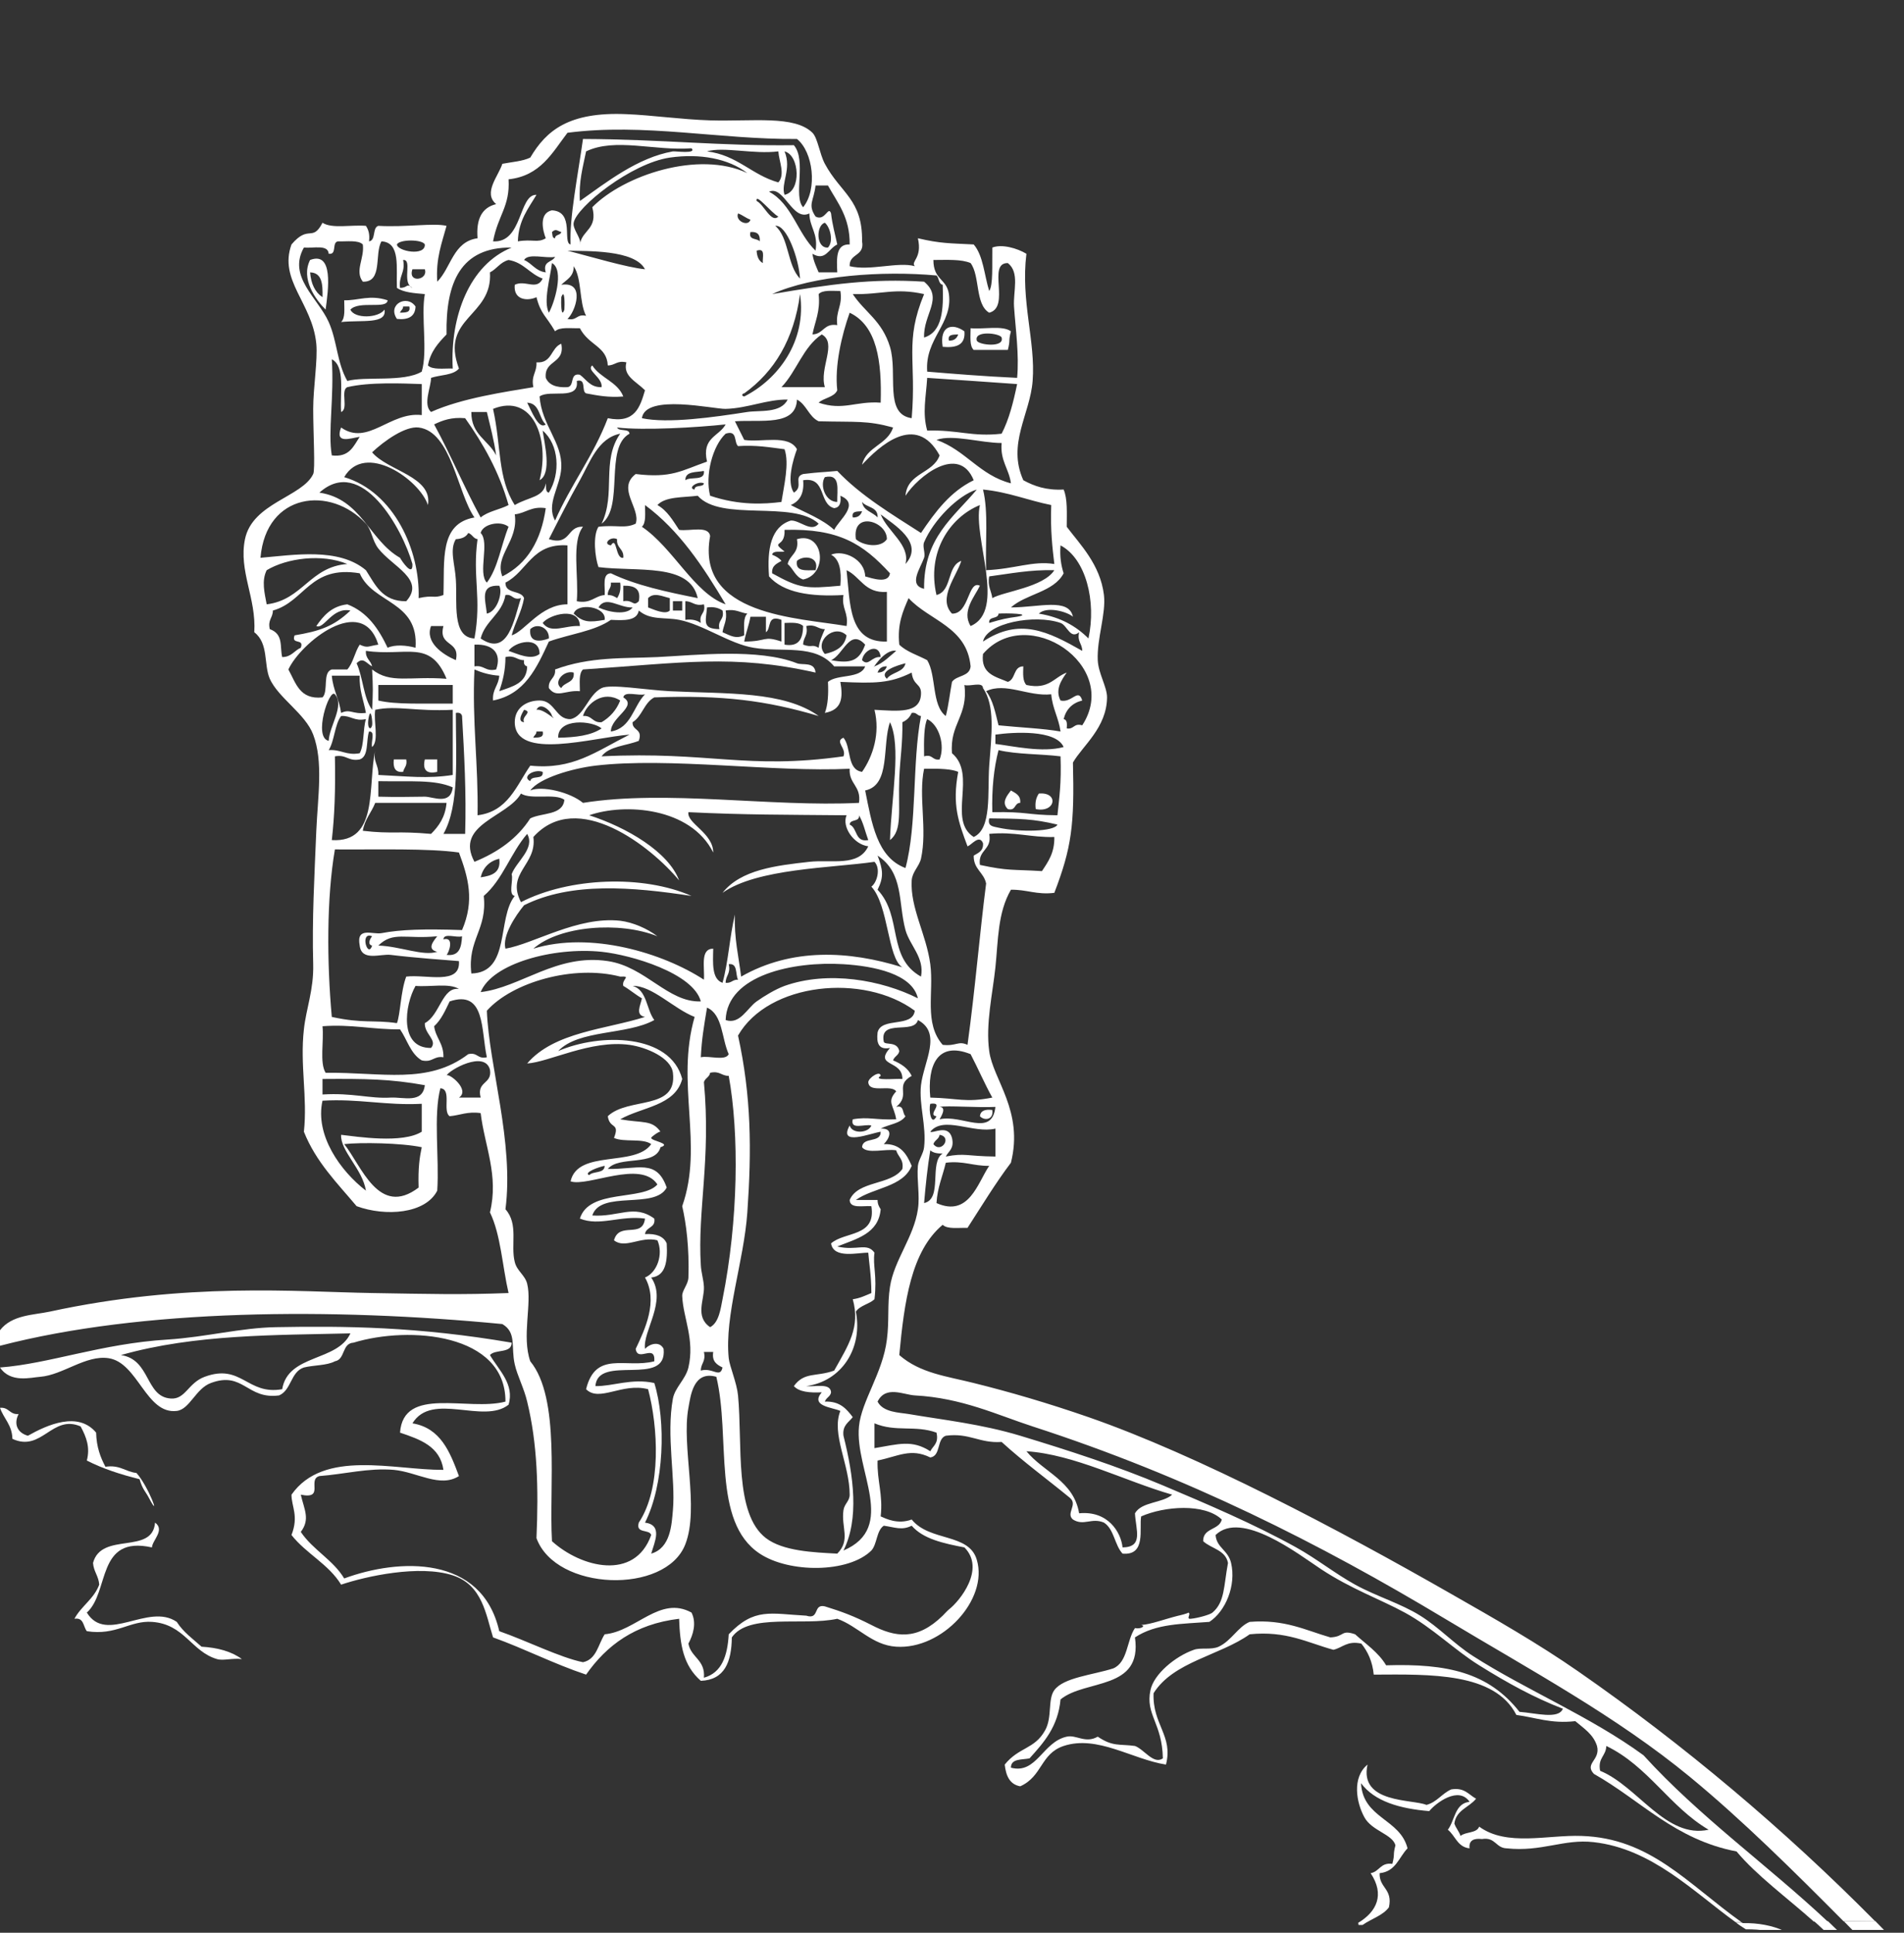 <svg width="614" height="623" viewBox="0 0 614 623" fill="none" xmlns="http://www.w3.org/2000/svg">
<rect x="0" y="0" width="614" height="623" fill="#333333" stroke="none"/>
<g id="space 2" clip-path="url(#clip0)">
<g id="Ebene_1">
<g id="Ebene_1_1_">
<g id="Group">
<path id="Vector" d="M134 98.8C133.9 102 131.7 103.2 128 102.8C124.8 98.1 131.3 94.8 134 98.8ZM129 100.8C130.6 100.7 132.5 100.9 132 98.8H130C130 99.8 129.2 100 129 100.8Z" fill="white"/>
<path id="Vector_2" d="M311 106.8C311.4 111.2 308.4 112.2 304 111.8C302.9 105 307.1 104 311 106.8ZM306 109.8C307.7 109.9 308.6 109 309 107.8C307.4 107.9 305.5 107.7 306 109.8Z" fill="white"/>
<path id="Vector_3" d="M313 105.8C317.3 106.2 323.3 104.8 326 106.8C325.1 110.3 325.9 109.3 325 112.8H314C312.6 111.5 313 108.5 313 105.8ZM315 109.8C315.5 111.2 324 112.2 323 108.8C322.5 107.4 314 106.4 315 109.8Z" fill="white"/>
<path id="Vector_4" d="M263 216.8C236.4 210.8 219.9 213.7 188 215.8C186.6 217.1 187 220.1 187 222.8C182.2 222.4 179.5 225.2 177 221.8C176.7 218.9 179.3 218.7 179 215.8C190.3 211.6 201.1 212.3 212 211.8C224.4 211.2 244.6 208.9 257 213.8C258.8 214.5 262.7 213.2 263 216.8ZM181 221.8C182 219.8 185.4 220.2 185 216.8C181.7 215.9 178.3 220 181 221.8Z" fill="white"/>
<path id="Vector_5" d="M127 244.8H131C131.4 246.9 130.3 247.4 130 248.8C127.4 249.1 126.7 247.4 127 244.8Z" fill="white"/>
<path id="Vector_6" d="M137 244.8H141V248.8C137.6 249.6 136.2 248.2 137 244.8Z" fill="white"/>
<path id="Vector_7" d="M326 254.8C327.5 255.7 329.2 256.3 329 258.8C327 258.8 327.7 261.5 325 260.8C322.8 258.7 324.8 256.4 326 254.8Z" fill="white"/>
<path id="Vector_8" d="M335 255.8C341.5 255.2 340.5 262.1 334 260.8C333.7 258.5 334.2 257 335 255.8Z" fill="white"/>
<path id="Vector_9" d="M320 357.8C320.5 360.9 317.5 361.4 316 359.8C316.2 358 317.7 357.5 320 357.8Z" fill="white"/>
<path id="Vector_10" d="M50 490.8C53.3 493.2 49.1 496.5 49 498.8C31 494.8 35.4 513.2 28 519.8C34.3 530.1 47.8 516.5 57 522.8C59.1 526.1 62.2 528.3 65 530.8C70.3 531.1 74.8 532.4 78 534.8C75 534.4 72 535.4 70 534.8C61.7 532.4 59.5 523.5 49 522.8C41.9 522.3 37.4 527.3 28 525.8C26.8 524.3 27.1 521.3 24 521.8C26.2 517.7 30.3 515.4 32 510.8C31.8 508 30.2 506.6 30 503.8C32.7 493.6 49.2 501.3 50 490.8Z" fill="white"/>
<path id="Vector_11" d="M593 622.7C591.8 621.6 590.7 620.4 589.5 619.3C588 619.3 586.5 619.3 585 619.3C586.2 620.3 587.3 621.4 588.4 622.4C589.9 622.6 591.4 622.7 593 622.7Z" fill="white"/>
<path id="Vector_12" d="M609.3 623.9C607.8 622.3 606.2 620.8 604.7 619.2C601.3 619.2 597.9 619.3 594.6 619.3C595.8 620.5 597 621.8 598.3 623C601.9 623.2 605.6 623.5 609.3 623.9Z" fill="white"/>
<path id="Vector_13" d="M144.1 346.7V346.8C144 346.8 144 346.8 144.1 346.7Z" fill="white"/>
<path id="Vector_14" d="M509 538.8C495.9 529.7 482.2 521.9 468 513.8C431.8 493.1 386.4 469.1 351 456.8C338 452.3 325.7 448.7 314 445.8C305.3 443.6 296.8 442.7 290 436.8C291.6 419.7 293.8 403.3 304 394.8C305.5 396.3 309.1 395.7 312 395.8C316.6 388.7 321 381.4 326 374.8C330.2 358.1 320.2 348 319 338.8C317.8 330.1 320.1 320.3 321 311.8C321.9 303.2 321.7 294.2 326 286.8C331.1 286.7 334.3 288.5 340 287.8C345.6 273.2 346.5 265.9 346 245.8C349.1 240.4 356.9 234.6 357 224.8C357 221.4 354.2 217.1 354 212.8C353.7 205.8 356.7 197.9 356 191.8C354.8 181.9 348.2 175.4 344 169.8C344 165.4 344.3 160.8 343 157.8C337.4 158.1 333.5 156.7 330 154.8C324.7 143.1 332.2 133.5 333 122.8C334 110 329.1 97.1 331 81.8C328 80 323.1 78.6 320 79.8C319.9 85.5 320.3 91.9 319 93.8C317.4 88.7 317.1 82.4 314 78.8C306.2 78.4 303.2 78.5 296 76.8C297.5 83.3 293.6 84.2 295 85.8C289.6 84.3 280.5 87.4 274 85.8C273.8 81.6 278.9 82.7 278 77.8C278.2 64.3 271.1 62.3 266 52.8C264.3 49.6 263.7 44.5 262 42.8C256.2 37.1 242.8 39.2 229 38.8C219.6 38.5 210 37.1 202 36.8C183.5 36 176.2 42 171 50.8C168.5 52 165.1 52.2 162 52.8C160.7 56.8 155.7 62.2 160 65.8C155.4 66.9 153.5 70.6 154 76.8C146.1 77.9 145.5 86.3 141 90.8C140.5 83.3 142.5 78.3 144 72.8C139.8 71.8 131 73.3 122 72.8C120 73.4 121.3 77.5 119 77.8C119.3 75.5 118.8 74 118 72.8C113.4 72.4 107 73.8 104 71.8C100.7 78.2 99.6 72.2 94 78.8C89.8 90.4 100.7 97.6 102 110.8C102.5 116.1 101 124.9 101 131.8C101 139.7 101.7 151.4 101 152.8C97.5 160.2 81.4 162.1 79 173.8C76.9 184.1 82.7 192.8 82 203.8C86.7 207.4 85 214.2 87 218.8C89.8 225 98.5 230.1 101 236.8C104.3 245.5 102.5 256.6 102 267.8C101.4 282.5 100.6 296.2 101 310.8C101.2 319.1 98.7 325.2 98 331.8C96.7 343.3 99.2 353.7 98 364.8C101.9 374.6 108.8 381.4 115 388.8C124.3 392.2 137.2 391.3 141 383.8C141.7 373.1 139.7 359.8 142 350.8C145.8 351 142.6 358.2 145 359.8C148.4 359.5 150.7 358.2 155 358.8C156.3 369.5 160.9 378.9 158 390.8C161.5 398 162 408.2 164 416.8C148.6 417.4 138.4 417.1 120 416.8C95.6 416.4 60.3 413.2 16 422.8C10.9 423.9 3.8 423.8 0 428.8V433.8C45.8 421.9 107.1 421.5 162 426.8C166.7 429.6 164.7 434.1 166 439.8C166.8 443.4 169 447.5 170 451.8C173.3 465.3 173.7 479.8 173 495.8C179.2 512.9 214.7 514.1 221 497.8C225.6 486 219.7 466.3 222 453.8C222.7 450.1 223.5 441.7 231 443.8C235.7 463.2 229.4 490.5 245 500.8C254.5 507.1 273.6 507.1 281 499.8C282.9 497.7 282.6 493.4 285 491.8C288.6 492.3 290.8 493.4 294 491.8C297.7 496.1 304.3 497.5 311 498.8C317.9 505.7 309.5 516.1 306 518.8C305.5 519.2 304.5 520.3 304 520.8C295.7 528.9 288.7 527.8 281 523.8C275.3 520.9 271.5 519.5 266 517.8C262.1 516.9 264.4 522.2 260 520.8C248.5 520.2 243.3 518.1 235 526.8C234.6 533.7 232.8 539.2 227 540.8C227.5 535 222.8 534.3 222 529.8C223.5 527 224.7 523.2 223 519.8C212.8 514.2 205.1 525.9 195 526.8C192.9 530 192.4 534.9 188 535.8C180.6 534.3 169.9 528.9 161 525.8C155.4 501.1 128.6 502.3 111 508.8C107.4 502.8 100.9 499.6 97 493.8C100.1 489.7 98.1 486.6 97 481.8C104.8 483.4 99 476.9 103 475.8C111 475.2 118.9 473.1 127 473.8C134.5 474.5 141.9 479.7 148 475.8C145.1 468 142.1 460.3 133 458.8C139.3 448.5 155.9 459.2 164 452.8C166 446.2 160.8 441.6 158 436.8C159.7 434.8 165 436.4 165 432.8C134.7 427.6 111 427.4 89 427.8C77.6 428 66.5 431 54 431.8C32.7 433.1 15.9 439.6 0 440.8C3.4 445.9 10 444 13 443.8C20.3 443.2 27.7 436.7 35 437.8C44.5 439.2 47.1 456 57 454.8C61.2 454.3 63.1 447.6 68 445.8C78.5 441.9 79.6 451.2 90 449.8C94 448.1 93.7 442.2 98 440.8C101.2 440 105.4 440.2 108 438.8C111.4 438.2 110.2 433 114 432.8C132 427.3 163.1 429.8 163 451.8C150.9 455 130.1 446.6 129 461.8C135.5 464 141.9 466.2 143 473.8C127.1 473.9 104.4 467 94 481.8C94 485.7 96.4 488.6 94 494.8C98.7 500.8 106 504.2 110 510.8C118 508.1 135.2 504.3 146 507.8C155.6 510.9 156.7 520.5 159 527.8C169.3 531.5 178.5 536.3 189 539.8C195.6 530.4 204.7 523.5 219 521.8C219.3 530.2 220.3 536.8 226 541.8C233.7 541.5 235.9 535.7 236 527.8C241.4 519.9 259 524.2 270 521.8C276.7 524.2 281.2 530.3 289 530.8C303.8 531.8 318.8 515.6 315 502.8C312.5 494.1 299.8 497 294 489.8C289.5 491.5 285.6 489.5 284 488.8C284.8 481.7 282.8 477.4 283 470.8C289.7 469.4 293.7 466.7 300 469.8C303.5 469.3 302 463.8 305 462.8C312.7 461.8 315.8 465.3 323 464.8C330 471.2 337.7 476.8 345 482.8C347.7 485 343.6 487.8 346 489.8C349.5 492 352 489.1 356 490.8C359.3 492.9 359.4 498 362 500.8C369.7 501.5 367.3 492.7 368 488.8C375.5 485.5 388.4 484.5 394 489.8C393.2 493.3 387.9 492.4 388 496.8C390.6 499.2 395.2 499.6 396 503.8C394.6 511.3 395 516.4 391 519.8C390.2 520.5 386.2 521.6 384 521.8C382.2 522 384.5 519.9 383 519.8C383.9 519.9 379.7 520.9 380 520.8C375.6 521.9 371.2 523.6 368 523.8C369.6 524.1 367.9 525.2 366 524.8C363.3 528.8 363.7 535.8 359 537.8C352.5 539.9 343 540.7 340 544.8C337.8 547.8 339.4 553.6 337 557.8C333.6 563.9 328.6 563.1 324 568.8C324.4 572.4 325.6 575.2 329 575.8C336.2 572.6 335.5 565.3 343 562.8C353.9 559.2 365.1 567.1 376 568.8C378.4 559.5 371.6 555.9 372 545.8C378.4 535.6 393.3 533.7 403 526.8C414.8 525.6 421.6 529.5 430 531.8C433 531.1 434.4 528.8 439 529.8C441.1 532.4 442.6 535.6 443 539.8C461.3 539.7 482 539.1 489 552.8C495.2 553.6 500.1 555.7 508 554.8C510.7 557.1 513.8 559 515 562.8C516.2 567.4 510.8 568.4 514 571.8C529.1 580.3 540.1 593 560 596.8C566.4 604.5 576.4 611.8 584.9 619.4C586.4 619.4 587.9 619.4 589.4 619.4C570 601.2 548 585.6 530 565.8C512.9 553.3 492 544.7 475 533.8C468.9 529.9 464.1 524.6 458 520.8C451.8 516.9 443.9 514.6 437 510.8C430.5 507.2 424.5 502.4 418 498.8C404.5 491.3 389.2 484.8 375 478.8C360.3 472.6 344.5 467.5 329 462.8C316.4 459 304.1 457.7 293 455.8C290 455.3 284.8 455.3 283 451.8C285.6 446.5 291.4 449.6 295 449.8C310.2 450.6 321.6 456.1 333 459.8C383 476 425.7 497.6 466 521.8C493.8 538.5 521.2 553.2 545 572.8C562 586.8 578.7 603.4 594.5 619.3C597.9 619.3 601.3 619.2 604.6 619.2C575.4 589.7 543 562.4 509 538.8ZM91 447.8C79.7 449.8 77.9 439.4 66 443.8C60.6 445.8 59.8 451.2 55 450.8C46.8 450.2 48.6 438.2 39 436.8C62.9 430 89.3 430.4 113 429.8C108.8 439 92.9 436.4 91 447.8ZM518 562.8C531.5 569.3 538.4 582.4 551 589.8C537.2 592.8 528.2 575.8 516 570.8C515.2 566.6 517.9 566.1 518 562.8ZM426 505.8C435.7 512.2 445.1 515.5 453 519.8C462 524.7 469.1 531.9 477 536.8C486.3 542.6 494.7 547.2 504 550.8C502.6 554.3 495.3 552.2 490 551.8C480 539.1 466.7 536.2 447 536.8C444.5 532.6 440.5 530 437 526.8C432.3 525.2 433.7 527.6 429 527.8C421 525.5 414.3 521.9 403 522.8C399.3 524.3 397.1 528.9 393 530.8C390.6 531.9 387.2 531 385 531.8C379 533.9 372.1 539.6 371 544.8C369.3 552.7 374.8 555.4 375 566.8C372 568.9 369 563.9 366 562.8C360.9 562.1 358.9 563.1 354 559.8C350 562.1 347.1 559.1 344 559.8C336.2 561.5 334.3 572 326 569.8C326 566.8 329.5 567.3 332 566.8C336.6 561.7 341.2 556.6 342 547.8C350 541.2 368.5 545 366 527.8C372.9 523.3 381.1 523.5 390 522.8C395.2 519.4 398.7 511.1 397 503.8C396 499.6 392.3 498.9 392 494.8C400.3 486.7 418.6 500.9 426 505.8ZM378 481.8C374.8 484.6 368.2 484 366 487.8C366.3 493.3 368.8 498.7 362 498.8C361.5 493.9 357.3 486.9 348 487.8C346.2 477.3 336.6 474.6 331 467.8C346.4 468.8 362.7 477.4 378 481.8ZM298 387.8C298.5 382 299.1 376.2 300 370.8C300.9 371.6 302.3 371.9 304 371.8C299.5 374.6 304.1 386.5 298 387.8ZM302 359.8C300.3 363.3 299.4 357.8 300 355.8C305 355.1 298.7 359.5 302 359.8ZM301 368.8C301.4 367.5 302.8 367.2 303 365.8C307.2 366.5 303.5 372 301 368.8ZM302 387.8C302.3 382.7 304 379.1 305 374.8C310.7 374.1 313.9 375.9 319 375.8C315.3 381.2 312.5 392.5 302 387.8ZM321 372.8C311.6 372.7 311.3 371.6 305 372.8C305.9 371 307.8 370.3 307 366.8C305.8 362.2 300.8 365.5 300 364.8C304.3 359.5 313.8 365.5 321 363.8V372.8ZM303 360.8C303.3 360.2 305.5 356.9 303 356.8C305.5 356.3 315.3 357.1 321 356.8C319.9 366.8 310.2 359.1 303 360.8ZM320 353.8C311.3 355.5 309 354 300 353.8C299 343.5 302.3 335.5 313 339.8C315.4 344.4 317.5 349.3 320 353.8ZM300 310.8C298.7 301.1 293.5 292.7 294 283.8C294.2 281 296.4 279.3 297 276.8C299.1 267.2 296.1 256.8 298 247.8C303.3 247.7 306.9 247.9 309 248.8C307 259.5 309.1 265 312 272.8C313.2 272.5 315.8 268.8 317 271.8C317.2 274.3 315.5 274.9 314 275.8C313.9 280.2 317.3 281.2 318 284.8C315.9 301.1 314.5 318.6 312 336.8C309 335.4 308.4 337.3 304 336.8C297.9 329.8 301.2 320.1 300 310.8ZM200 296.8C186.3 295.3 172.2 304.2 163 305.8C161.9 301.7 166.2 295.2 169 291.8C184.2 284.2 203.9 285.9 223 288.8C207.3 281.9 183.6 282.8 168 290.8C163.1 281.3 173.2 278.9 172 269.8C186.1 254.1 210 272.9 219 283.8C215.6 274.6 202.1 266.7 190 262.8C201.4 258.8 222.7 260.2 230 274.8C230 268.5 221.4 265.4 222 261.8C240.6 262.7 252.8 262.6 273 262.8C271.4 266.5 275.3 272.2 280 272.8C276.8 279.5 268.2 277 261 277.8C250.3 279 238.9 280.3 233 287.8C244.1 279.9 268.3 279.8 282 277.8C284.1 280 282.8 284.5 281 285.8C286.6 291.9 286.2 308.9 291 311.8C273.7 306.4 255.3 305.5 239 314.8C238.2 308.3 236.7 302.4 237 294.8C235.3 301.8 234.9 310 233 316.8C229.5 315.6 229.9 310.5 230 305.8C225.7 305.8 227.3 311.8 227 315.8C213.8 307.2 190.5 300.1 172 305.8C180.4 298.4 199.8 296.9 212 301.8C208.7 299.3 204.1 297.3 200 296.8ZM143 302.8C143.1 300.6 147.2 302.4 149 301.8C148.8 305.3 148.2 308.3 144 307.8C144.8 307.1 146.6 301.8 143 302.8ZM123 300.8C120.1 301.3 114.8 298.6 116 304.8C116.6 310 122.7 307.4 126 307.8C134.2 308.8 143.2 309.4 148 309.8C148.6 317.7 137.5 314 131 314.8C129.2 319.5 129.1 327.1 128 329.8C120.5 328.7 117.1 330 107 327.8C105.4 310.2 105.3 289.5 108 273.8C122.1 273.9 138.1 273.4 148 274.8C151 282.8 153.1 290.3 149 299.8C136.8 299.4 129.3 299.6 123 300.8ZM141 306.8C136.4 308.3 129 305 122 304.8C126.8 300.1 130.7 302.8 141 301.8C139.8 303.3 137.5 306 141 306.8ZM120 304.8C118.6 309.2 115.9 300.1 120 301.8C119.3 302.6 118.4 304.5 120 304.8ZM139 337.8C128.6 337.9 130.5 323.9 134 317.8C138.6 318.2 145 316.8 148 318.8C142.6 318 141.9 327.2 137 329.8C136.8 333.3 141.2 335.3 139 337.8ZM118 209.8C131 211.7 138.7 205.9 144 218.8C131.9 217.9 126 220.5 120 215.8C120.3 222 120.3 222.6 120 228.8C117.2 225 117.1 218.4 115 213.8C117.1 211.6 118.2 213.9 120 214.8C119.6 212.9 117.8 212.3 118 209.8ZM111 153.8C117.7 142.3 135.3 154.6 138 162.8C139.6 153.6 125 151.8 120 145.8C123.9 142.1 130.7 137.3 135 137.8C145.6 139.1 147.5 159 153 166.8C141.6 168.8 143.4 180.6 143 191.8C139.7 193 139.9 191.7 135 192.8C135.5 177.5 127.1 158.6 111 153.8ZM107 115.8C111.4 118.1 109.6 126.5 110 132.8C112.5 131.9 109.7 125.8 112 124.8C119.1 123.1 129.9 123.6 136 123.8V133.8C125.8 132.6 118.6 143.9 110 137.8C107.9 143.2 112.9 141.3 116 140.8C114 143.8 112.7 147.5 107 146.8C105.7 139.2 107.8 128 107 115.8ZM133 181.8C133.2 186.2 129.6 180.9 129 179.8C119 174.1 116.6 160.8 103 158.8C116.6 146.6 129.8 170.5 133 181.8ZM174 154.8C178.1 152.6 175.5 142.8 175 138.8C180.3 143.3 180.8 152.6 177 158.8C175.8 158.6 176.2 157 176 155.8C175.3 160.4 170.6 160.1 166 162.8C160.4 154 161.7 144 159 131.8C171.9 126.6 177.4 141.6 174 154.8ZM170 129.8C174.2 130 173.7 134.8 176 136.8C173.7 138.7 171.3 132.2 170 129.8ZM203 139.8C202.9 138 199.6 139.2 199 137.8C207.6 138.8 224.7 137.8 234 136.8C231.9 140.7 226.2 141 228 148.8C219.7 151.7 216.6 154.2 205 152.8C198.8 157.5 206.7 163.9 205 168.8C201.5 170.5 198.8 169.1 193 169.8C191.1 172.7 191.9 179.8 193 182.8C205.4 184.4 222.5 181.3 225 192.8C215 190.8 205.1 188.7 197 184.8C194.1 184.9 195.2 189 195 191.8C191.7 192.1 190.6 194.7 186 193.8C186.7 185.9 184.2 174.7 188 169.8C182.7 169.5 184.2 176 177 173.8C180.1 167.7 183.5 161 187 154.8C190.2 149.1 192.8 141.2 200 139.8C193.8 148.7 198.7 159.1 194 168.8C201.4 163.5 194.8 144.3 203 139.8ZM181 91.8C182.7 90.1 185.1 89.2 185 85.8C187.7 89.8 186.7 97.4 189 101.8C185.9 101.1 186.1 103.5 183 102.8C185.5 100.6 189 90.6 181 91.8ZM176 87.8C172.7 87.4 171.6 84.9 169 83.8C170.4 81.5 176 83.4 179 82.8C178.1 84.6 174.9 84.1 176 87.8ZM178 74.8C179.3 73.6 179.6 74.4 181 74.8C180.8 75.9 179 75.5 179 76.8C178 76.8 178.2 75.6 178 74.8ZM178 84.8C182.1 87 178.7 97.9 177 100.8C175.1 97.2 177.5 89.3 178 84.8ZM181 95.8C182.2 92.6 182.1 98.5 182 99.8C180.9 103 180.9 97.1 181 95.8ZM183 80.8C189.1 81 204.7 80.4 208 86.8C202.1 86.2 190.7 82.8 183 80.8ZM216 50.8C225.7 49.4 234.9 51.1 241 55.8C225.3 48.4 201.1 56.5 191 66.8C192.8 73.7 188 74.1 187.1 78.3C187.1 78.5 187.1 78.6 187 78.8C187 78.6 187.1 78.5 187.1 78.3C187.2 76.5 184.6 73.7 185 71.8C185.9 66.7 203.6 52.6 216 50.8ZM189 48.8C198.4 44.3 211.1 48.7 223 47.8C224.8 49.7 217.8 48.7 217 48.8C205.6 50.8 195.5 58.8 187 64.8C186.6 58.4 188 53.8 189 48.8ZM253 48.8C257.9 50 258.5 61.7 253 62.8C251.7 59.1 255.4 54.5 253 48.8ZM261 68.8C261.1 73.4 263.9 75.2 263 80.8C257.2 75.3 255.4 65.7 248 61.8C252.8 59.6 255.5 71.5 261 68.8ZM264 94.8C265.3 93.4 268.3 93.8 271 93.8C271.8 98.6 269.4 100.2 270 104.8C265.6 104.1 265.6 107.7 262 107.8C262.8 103.6 264.6 100.4 264 94.8ZM294 134.8C285 133.5 289.6 120.5 287 111.8C284.4 103.3 278.9 100.7 275 94.8C284.4 95 288.5 92.7 298 94.8C291.6 110.3 295.6 116 294 134.8ZM313 201.8C310 197 314.4 192.2 316 188.8C312.1 186.9 312.6 198 307 197.8C302.3 192.9 308.5 185.7 310 180.8C305.3 182.4 307.1 190.5 302 191.8C298.8 178.1 306.2 166.8 316 162.8C313.6 173.3 324.7 196.8 313 201.8ZM320 192.8C319.7 190.4 318.4 189 319 185.8C325.8 184.9 332.2 183.6 340 183.8C336.5 189.3 323.6 190.7 320 192.8ZM328 198.8C324.4 199.3 323.4 199.5 319 200.8C318.7 198.5 321.9 199.7 322 197.8C324.1 197.6 333.5 197.8 328 198.8ZM342 200.8C344.2 201.6 345.1 206.2 348 203.8C347.3 206.9 349 207.4 349 209.8C337.9 203.5 328.8 199 317 206.8C318.2 200.8 333.7 197.9 342 200.8ZM319 246.8C318.4 255.6 319.9 267.1 314 269.8C305.4 264.3 315.2 249.7 307 242.8C306.2 233.3 312.3 230.8 311 220.8C312.8 221.4 316.9 219.6 317 221.8C320.9 227.5 319.8 236.3 319 246.8ZM318 222.8C324.3 219.8 331.6 224.6 339 223.8C339.4 228.4 341.4 231.4 342 235.8C336.4 234.8 328.8 234.5 322 233.8C321 229.8 320.2 225.6 318 222.8ZM299 212.8C296 211.2 292.3 210.1 290 207.8C289.3 201.1 291.2 197 293 192.8C299.7 200.1 311.8 202 313 214.8C312.7 218.2 308.5 217.6 307 219.8C306.3 223.5 305.9 227.4 305 230.8C300.4 227.4 302 217.7 299 212.8ZM303 244.8C300.6 245.2 300.8 243 298 243.8C297.9 238.3 298 233.9 299 231.8C302.9 233.7 304.8 240.3 303 244.8ZM192 246.8C215.7 244 249.6 249 274 247.8C273.7 252.8 277.8 253.3 277 258.8C248.5 260.2 215 254.5 188 258.8C183.8 255.3 174.7 253.2 171 254.8C173.9 250.8 184.5 247.7 192 246.8ZM175 248.8C175.4 251.6 171.3 249.7 171 251.8C168.1 250.4 172.2 247.8 175 248.8ZM277 262.8C278.4 265.1 279 268.1 280 270.8C275.6 271.6 276.6 266.9 274 265.8C274.1 263.9 277.3 265.1 277 262.8ZM279 254.8C287.3 253.1 284.4 240.2 287 232.8C290.7 240.4 287.5 256.6 287 270.8C291.1 267.6 289.6 261.2 290 250.8C290.3 244 291.1 239.9 291 232.8C292.4 232.2 293.4 231.2 294 229.8C295.6 229.5 295.7 230.7 297 230.8C294.1 245.9 295.8 265.6 292 279.8C282.8 276.4 281.1 265.3 279 254.8ZM282 228.8C283.9 236.4 281.5 243.8 278 248.8C273 248.1 274.6 240.9 272 237.8C269 239 273.1 241.2 272 243.8C240.6 248.2 228.8 242.1 194 243.8C196.4 240.5 202 240.4 206 238.8C207.4 234.8 203.8 235.6 204 232.8C207.1 230.9 207.7 226.5 211 224.8C233 224 247.1 225.8 264 230.8C252.7 222.7 234.4 223.7 216 222.8C208.2 222.4 196.8 220.4 194 221.8C189.6 224 188.4 230.9 184 231.8C179.2 232 179 225.8 174 225.8C169.9 225.8 166 228.1 166 232.8C166.1 245.3 191.3 237.7 203 236.8C191.9 242.4 184.7 248.2 171 246.8C166.5 253.3 163.8 261.6 154 262.8C154.3 246.5 152.2 232.6 153 215.8C155.3 216.8 157.9 217.6 161 217.8C160.8 221 158.7 222.2 159 225.8C169.3 223.8 173.1 215.2 177 206.8C183.6 204.4 191.7 203.5 197 199.8C201.2 200 205.4 200.2 206 196.8C209.7 200 214.3 198.9 219 199.8C227 201.4 235.2 207.5 243 208.8C252.3 210.4 262.8 207.4 269 214.8H279C277.5 218.9 270.1 217.2 267 219.8C267.2 223.7 267 227.2 266 229.8C271.5 228.8 271.9 225 271 219.8C282.3 220.3 286.9 220.3 294 216.8C294.5 221.2 297.2 220.2 297 223.8C296.7 230.1 289.6 229.2 282 228.8ZM188 230.8C189.2 226.7 194.6 222.4 200 225.8C198.8 228.9 196.7 231.2 194 232.8C191.1 233.1 190.9 230.5 188 230.8ZM194 234.8C190.6 237.1 185.6 237.7 180 237.8C179.8 231.4 191 232.2 194 234.8ZM201 224.8C201.4 222.6 205.9 224.4 208 223.8C204.2 227.7 203.6 234.7 197 235.8C196.9 231.2 205.8 227.7 201 224.8ZM173 228.8C174.3 226 177.8 229.3 178 230.8C180.1 233.2 175.4 228.3 173 228.8ZM172 237.8C172.2 237 173 236.8 173 235.8H175C175.5 237.9 173.6 237.7 172 237.8ZM169 232.8C166.5 232.6 168.7 229.4 169 228.8C172 229.5 168 230.9 169 232.8ZM166 165.8C169.6 165.4 171.3 163.1 176 163.8C174.5 174.3 170 181.8 162 185.8C159.3 179.1 167.3 174.5 166 165.8ZM197 187.8H200C200.3 190.1 199.8 191.6 199 192.8C198.2 192.3 197.4 191.8 196 191.8C195.9 190 197.2 189.7 197 187.8ZM204 195.8C202.2 198.4 196.3 197.4 193 195.8C195.4 191.8 199.6 196 204 195.8ZM201 193.8V188.8C204.5 188.7 206.8 189.7 206 193.8C204.1 195.7 204.2 193.2 201 193.8ZM195 199.8C189.9 200.7 188 200.6 185 197.8C186.2 194.1 195.6 195.5 195 199.8ZM187 201.8C182.1 201.5 177.7 204.5 175 200.8C177.2 198 186.9 195.4 187 201.8ZM170 214.8C169.9 220.3 165.2 221.3 161 222.8C162.1 219.6 163 216.2 163 211.8C166.1 211.1 166.6 212.8 169 212.8C168.8 214 169.2 214.6 170 214.8ZM164 209.8C165.9 206.9 174 204.8 174 210.8C171.3 213 166.7 210.7 164 209.8ZM171 202.8C173.3 200.6 177.2 202.4 177 205.8C174.4 206.8 170.5 207.4 171 202.8ZM183 194.8C174.3 194.8 169.2 203.6 165 204.8C166.1 200.6 168.2 197.3 169 192.8C168 190.1 162.9 191.6 163 187.8C170.1 184.2 171.5 175 183 175.8V194.8ZM157 187.8C154 184.8 158 174.8 155 171.8C155.7 168.9 161.4 167.7 164 169.8C161.6 175.7 160.6 183.1 157 187.8ZM157 197.8C156.5 193.1 154.7 188.5 161 188.8C162.2 190.9 160.4 197.1 157 197.8ZM163 191.8C165.4 191.4 165.2 193.6 168 192.8C165.8 199.3 164 212 155 205.8C156.5 200 161.9 198 163 191.8ZM160 215.8C156.5 216.6 156.2 214.3 153 214.8V207.8C159.2 207.5 161.8 210.8 160 215.8ZM209 195.8V192.8C210.9 190.8 213.7 192.3 216 192.8V196.8C214.6 198.2 211.1 196.6 209 195.8ZM217 196.8V193.8H220V196.8H217ZM208 162.8C219.1 171 226.8 182.7 234 194.8C223.9 191.3 217.1 176.6 207 169.8C208.4 168.5 208 165.5 208 162.8ZM221 154.8C221 151.8 224.5 152.3 227 151.8C227.4 155.2 222.7 153.5 221 154.8ZM227 155.8C226.8 157.2 224 156.1 224 157.8C221.5 157.4 225 154.9 227 155.8ZM225 159.8C232.5 168.3 255.7 161.1 264 168.8C261.6 171.8 257.9 167.6 255 167.8C248.7 169.8 247.3 176.8 248 185.8C252.7 191.1 261.4 192.4 272 191.8C271.3 196.2 273.7 197.4 273 201.8C257.4 199.1 224.3 198.5 229 172.8C228.5 169.3 222.5 171.3 219 170.8C217 167.8 215.2 164.6 212 162.8C214.6 160 220.3 160.4 225 159.8ZM234 139.8C237.9 138.5 236.6 142.5 238 143.8C243.8 143.4 248.2 144.2 253 144.8C254.6 149.4 252.8 156.6 252 161.8C246.5 162.5 238.5 163 229 159.8C227.3 153.2 229.8 143.7 234 139.8ZM259 154.8C266.6 153.6 263.9 162.5 269 163.8C270.8 163.6 271.3 162.1 271 159.8C277.5 162.5 270.6 167.5 269 170.8C265.2 167.3 259.8 165.3 255 162.8C257.8 161.6 259.4 159.2 259 154.8ZM270 161.8C266.1 161.8 264.3 156.3 266 153.8C271.2 152.6 269.9 157.9 270 161.8ZM286 173.8C284 176.8 278.3 175.9 276 173.8C274.7 164.5 286.1 168 286 173.8ZM278 161.8C279.5 163.7 283.2 163.3 283 166.8C281.4 165 278.4 164.7 278 161.8ZM284 165.8C288 169 298.3 174.8 292 181.8C293.6 175.6 286.2 171.4 284 165.8ZM292 213.8C291.4 216.8 287.5 216.6 286 218.8C283.2 216.3 289.6 214.4 292 213.8ZM283 216.8C283.4 215.6 284.3 214.7 286 214.8C285.6 216 284.7 216.8 283 216.8ZM282 214.8C280.6 216.8 285.1 209 289 209.8C286.8 211.6 284.9 213.7 282 214.8ZM260 201.8C263.1 201.1 263.6 202.8 266 202.8C265.2 204.7 264.3 206.5 264 208.8C261.6 207.5 262.1 208.9 259 207.8C259 205.4 260.7 204.9 260 201.8ZM253 207.8V200.8C255.5 200.7 257.8 200.6 259 201.8C258.9 205.7 257.8 208.6 253 207.8ZM273 204.8C272.4 208.5 269.6 210 266 210.8C262.4 206.9 269 200.9 273 204.8ZM279 207.8C277.1 213 274.4 214 268 212.8C271.9 211.2 274 202.3 279 207.8ZM273 183.8C277.5 185.9 278.8 191.3 286 190.8V206.8C273.6 207.2 274.2 194.6 273 183.8ZM284 211.8C281 211.5 280.1 215 278 212.8C278.4 209.5 283.5 207 284 211.8ZM275 166.8C274.5 164.7 276.4 164.9 278 164.8C277.6 166 276.7 166.9 275 166.8ZM287 184.8C286.5 188.3 281.2 186.4 279 185.8C278.9 180.3 272.1 177.1 268 178.8C270.8 180.3 271.4 184 271 188.8C260 189.8 258 189.8 249 184.8C248.8 182.3 250.5 181.7 252 180.8C251.3 179.9 250.2 179.3 249 178.8C249.3 177.4 251.5 178 253 177.8C248.2 174 253.3 176.9 253 170.8C270.5 170.3 278.3 175.3 287 184.8ZM232 202.8C226.4 202.7 227.6 200.4 228 195.8C230.3 195.5 231.8 196 233 196.8C233.7 199.9 231.3 199.7 232 202.8ZM234 196.8C237.2 196.2 238.7 197.5 241 197.8C239.6 199.1 240 202.1 240 204.8C237.2 206 235.8 205 233 203.8C233.3 201.5 234.6 200 234 196.8ZM242 198.8H247V203.8C248.8 202.6 247.2 198 252 199.8V206.8C246 204.8 247.5 206.8 240 206.8C240.5 204 241.5 201.6 242 198.8ZM227 194.8C227.7 197.9 225.3 197.7 226 200.8C224.8 200 223.3 199.5 221 199.8V193.8C223.4 193.8 223.9 195.5 227 194.8ZM298 174.8C301 167.7 309 159.6 315 157.8C307.6 166.7 297.8 173.3 298 189.8C292.8 188.6 296.8 183.2 298 179.8C298.5 178.3 297.4 176.2 298 174.8ZM302 141.8C307.2 139.9 316.3 142.8 323 142.8C322.5 148.6 325.4 151.1 326 155.8C315.9 153.2 311.4 145.1 302 141.8ZM323 139.8C313.5 140.9 309 138.5 299 138.8C297.4 133 298.6 128.2 299 121.8C309.9 122.5 319.2 123.2 328 123.8C326.8 129.6 325.4 135.2 323 139.8ZM303 146.8C300.9 152.7 292.6 152.4 292 159.8C296 153.6 309.2 143 314 154.8C306.4 158.5 301.6 165 297 171.8C287.5 165.7 277.6 159.8 270 151.8C263.4 152.4 265 152.1 259 152.8C255.7 153.8 259.3 156.8 256 158.8C253.6 155.3 255.8 148 257 144.8C254.3 139.9 245.5 142.7 240 141.8C239 139.8 238 137.8 237 135.8C245.4 135.2 256.7 137.5 257 128.8C260.1 130.4 260.8 134.3 264 135.8C276.3 136.1 279.6 135.5 288 137.8C286.2 143.4 279.4 143.9 278 149.8C283.3 144.1 295.3 132.7 303 146.8ZM284 129.8C276 129.2 271.9 132.5 264 129.8C265.7 128.2 269 128.1 270 125.8C269.1 118 271.4 108.1 274 100.8C282.8 105 284.4 116.4 284 129.8ZM265 107.8C270.1 110.6 264.1 118.6 266 124.8H252C256.9 119.7 259 111.8 265 107.8ZM240 127.8C238.9 127.6 239.4 126.8 240 126.8C249.7 119.8 256 109.5 258 94.8C260.2 110 250.9 122.3 240 127.8ZM246 84.8C244.7 84.1 244.1 82.7 244 80.8C247 79.8 245.8 83 246 84.8ZM245 77.8C244.1 76.7 241.3 77.5 242 74.8C244.2 74.6 245.2 75.6 245 77.8ZM238 68.8C239.5 69.3 240.5 70.3 242 70.8C241.4 73.2 237 71.3 238 68.8ZM244 64.8C243.5 61.9 248.9 68.8 251 69.8C248.7 72.1 246.3 65.8 244 64.8ZM258 89.8C253.8 85.6 254.5 76.6 250 72.8C253.7 72.3 257.6 83.4 258 89.8ZM251 58.8C242.4 56.4 237.8 50 228 48.8C233.3 47.2 243 49.8 251 48.8C251.2 52 253.3 56.2 251 58.8ZM234 131.8C241.2 131.6 247.3 128.7 254 128.8C251.8 133.3 245 132.2 241 132.8C230.1 134.5 215.3 136.6 207 134.8C208.1 126.8 230.2 131.9 234 131.8ZM201 179.8C198.4 180.3 199 172.6 197 175.8C194.2 175.4 196.9 172.7 199 173.8C198.7 176.7 201.3 176.9 201 179.8ZM160 146.8C157.6 141.9 151.9 140.2 152 132.8H157C158.1 137.4 159.3 141.8 160 146.8ZM164 162.8C161.1 164.3 157.4 164.8 155 166.8C149.7 157.1 145.3 146.5 140 136.8C142.7 135.5 145.6 134.4 150 134.8C155.8 143 160.9 151.9 164 162.8ZM108 243.8C111.7 243.1 112.3 245.5 116 244.8C119 243.8 118 238.8 119 235.8C121.2 235.6 119.5 239.3 120 240.8C122.3 238.8 120.4 232.5 121 228.8C128 227.3 133.9 229.4 146 228.8V249.8C137.8 251.1 130.9 250.2 122 249.8C122.2 246.6 120.2 245.6 121 241.8C118.5 253.6 122.2 271.7 107 270.8C107.9 262.8 108.2 254.9 108 243.8ZM106 241.8C107.9 238.7 107.9 233.6 110 230.8C113.2 230.6 114.2 232.6 118 231.8C117 235.1 117.5 240 116 242.8C111.6 243.6 110 241.5 106 241.8ZM119 230.8C119.7 228 120.2 233.1 120 233.8C119.5 235.8 118.1 234.6 119 230.8ZM122 225.8V220.8H146V226.8C136.6 226.7 127.7 227.2 122 225.8ZM146 253.8C145.3 259.7 139.6 256.8 137 256.8C133 256.8 128.6 257 122 256.8V251.8C132.2 252 140.1 251.2 146 253.8ZM121 258.8H144C143.6 263.4 141.5 266.3 139 268.8C127.9 267.8 126.6 268.9 117 267.8C117.6 264.1 119.8 261.9 121 258.8ZM147 229.8C148.2 229.6 148.8 230 149 230.8C149.7 243.1 150.4 255.4 150 268.8H143C148.2 259.6 147 244.2 147 229.8ZM147 212.8C142.6 210.9 137 207 139 201.8H143C141.2 208.6 148.5 206.3 147 212.8ZM116 217.8C115.8 222.6 117.3 225.8 118 229.8C113.6 230.3 113 228.4 110 229.8C109.4 225.4 107.4 222.4 107 217.8H116ZM108 223.8C111.2 227.5 106.2 234 106 238.8C100.9 237.8 106.2 221.7 108 223.8ZM147 186.8C146.7 181.8 144.9 177.2 147 173.8C148.9 173.7 150.3 173.1 151 171.8C152.3 172.2 152.6 173.6 154 173.8C152.3 186 155.4 192.7 153 205.8C145.6 205.5 147.5 194.1 147 186.8ZM168 255.8C171.3 257.9 178.9 255.6 182 257.8C181.5 262.9 174.8 261.9 171 263.8C166.8 270.3 160.6 274.7 153 277.8C146.5 265.7 163.7 263.4 168 255.8ZM155 282.8C155.8 279.6 157.8 277.6 161 276.8C161.6 281.4 158.5 282.3 155 282.8ZM156 288.8C162.1 283.6 164.7 274.9 170 268.8C172.7 273.5 166.4 277.8 165 281.8C165.6 283.9 163.8 288.4 166 288.8C160.2 296 164.7 313.5 152 313.8C150.7 302.8 157.2 299.7 156 288.8ZM235 310.8C238 310.4 237.1 314.1 238 315.8C236.2 315.7 235.9 317 234 316.8C234 314.4 235.7 313.9 235 310.8ZM228 324.8C233.1 327 232.7 334.8 235 339.8C233.9 342.1 228.7 340.2 226 340.8C226.3 334.9 226.9 331.5 228 324.8ZM234 328.8C234.5 314.3 255.8 309.8 272 310.8C281.8 311.4 294.2 313.9 296 321.8C284.3 315.9 267.1 312.8 253 317.8C250 318.9 246.4 321.1 244 322.8C241 324.9 238.6 330.4 234 328.8ZM283 286.8C285.1 282.6 284.7 280.3 283 275.8C291.5 281.4 289.6 290.9 292 299.8C293.4 304.8 298.2 308.7 297 314.8C285.9 308.6 291.2 295.5 283 286.8ZM336 280.8C326.4 280.2 325.3 280.8 316 278.8C315.3 273.8 320 274.1 319 268.8C327.1 268 332.5 270 340 269.8C340.1 274.9 338 277.8 336 280.8ZM322 266.8C320.3 266.4 318.4 266.4 319 263.8C329 263.9 333 263.9 341 265.8C340 268.1 328.9 268.3 322 266.8ZM341 262.8C330.8 262.7 331.6 261.6 320 261.8C319.8 254.3 320.5 247.6 322 241.8C327.9 243.2 335.5 243 342 243.8C342.3 252.5 341.6 257 341 262.8ZM321 239.8V236.8C326.7 236 340.5 235.1 343 240.8C336.2 242.7 326.7 240.5 321 239.8ZM349 233.8C346.2 233 346.4 235.2 344 234.8C344.1 233.4 344.2 232 343 231.8C343.8 228.6 345.8 226.6 349 225.8C347.7 221.6 345.7 226.7 342 225.8C340.2 222.4 342.2 219.3 344 216.8C339.9 218.3 338.3 222.4 331 220.8C329.8 219.6 329.9 217.3 330 214.8C326.7 214.8 327.6 219 325 219.8C321.1 218.1 316.2 217.3 317 210.8C331.2 194.3 361.6 214.5 349 233.8ZM343 184.8C342.2 182.3 341.7 179.4 342 175.8C350.2 180.1 353.6 193.9 351 205.8C347 201.8 341.9 198.9 335 197.8C337.6 195.3 344.2 197.2 346 198.8C344.7 192.6 335 195.8 326 195.8C330.9 191.4 339.8 190.9 343 184.8ZM339 162.8C338.7 171 339.4 176.7 340 181.8C333 180.7 327.3 183.4 318 183.8C317.7 175.1 318.8 165 317 157.8C325.2 158.6 331.5 161.3 339 162.8ZM313 84.8C316.1 89 314.4 98.1 319 100.8C326 99 318.2 84.7 325 84.8C328.9 87.8 326.7 93.9 327 98.8C327.5 106.1 328.7 114.4 328 121.8C317.2 121.3 307.5 120.5 299 119.8C298.2 109.1 307.3 104.4 306 94.8C305.3 89.8 301 90.3 301 83.8C305.4 83.8 310 83.5 313 84.8ZM302 88.8C302.9 89.6 302.6 91.5 304 91.8C304.3 99.8 303.9 107 298 108.8C297.7 101.2 304.4 96.1 298 90.8C281.1 89.7 267.8 91.6 249 94.8C262.1 88.8 284.6 87.2 302 88.8ZM263 59.8H267C270.1 65.4 274.1 70 274 78.8C269.5 78.6 269.8 83.3 270 87.8H264C263.2 85.9 262.3 84.1 262 81.8C266.2 84.3 267.1 80.2 270 78.8C269.3 75.5 268.4 72.4 268 68.8C267.1 66.1 266.1 71.5 263 69.8C260.4 65.9 262.4 64.9 263 59.8ZM266 71.8C267.7 73.2 268.9 77.8 267 79.8C263.1 80.1 263.1 72.6 266 71.8ZM164 57.8C174.3 56.7 178.1 49.2 183 42.8C207.7 39.6 232 45 257 44.8C262.2 48.9 263.7 61 259 66.8C255.7 63.3 260.2 51.7 256 46.8C232 47.1 213.6 44.9 188 44.8C186.3 56.9 183.6 70.2 184 78.8C181.3 78.3 185.4 68.2 178 67.8C173.6 68.7 175.1 74.6 176 76.8C173.4 78.4 171.7 77 167 77.8C167.2 71 170.4 67.2 173 62.8C167.2 62.6 168.6 78.4 159 77.8C160.6 69.3 164.5 66.6 164 57.8ZM144 107.8C143.7 91.1 148.5 79.6 165 79.8C151.4 85.3 145.1 102 146 118.8C143.1 118.7 139.5 119.3 138 117.8C138.8 113.3 141.4 110.5 144 107.8ZM139 121.8C142 120.8 146.2 121 148 118.8C141.8 102.2 158.9 102.2 158 87.8C160.2 86.7 161.3 84.5 164 83.8C168.9 84.6 170.8 88.3 175 89.8C173.1 93.8 169.4 90.1 166 91.8C165.5 96.6 169.9 97.2 173 95.8C174.4 101.3 176.1 101.8 179 106.8C180.5 105.3 184.1 105.9 187 105.8C189.9 111.4 195.7 111.6 196 117.8C198.4 117.8 198.9 116.1 202 116.8C200.8 121.2 205.1 122.9 208 125.8C206.4 131.2 204.8 136.6 196 134.8C191.4 146.9 184.1 156.2 179 167.8C176 162.5 180.7 156.9 181 150.8C181.4 142.5 174.7 137.2 174 127.8C177.2 125.4 186.9 129.3 186 122.8C189.2 121.9 187.4 126.1 189 126.8C192.7 127.5 196.3 128.2 201 127.8C199.1 123 193.6 121.9 191 117.8C188.9 119.3 194.4 121.7 194 124.8C190.3 124.9 189.1 122.3 187 120.8C183.6 120.1 185.4 124.5 183 124.8C179.4 125 177 124.1 176 121.8C175.4 115.9 182.3 117.4 181 110.8C177.6 112.1 178.1 117.2 173 116.8C173.2 120 171.2 121 172 124.8C163.1 126.3 149 128.3 139 132.8C136.3 130.4 139 124.8 139 121.8ZM133 86.8H137C138.2 90.3 131.4 91.4 133 86.8ZM130 83.8C132.9 83.6 130 89.9 132.2 92.2C132.4 92.3 132.6 92.5 133 92.8C132.7 92.7 132.4 92.5 132.2 92.2C131.1 91.6 131.2 92.8 129 92.8C128.5 88.9 130.8 87.9 130 83.8ZM137 78.8C137.2 82.7 128.1 81 128 78.8C128.8 77.1 136.2 77.1 137 78.8ZM98 79.8C101 80.1 105.8 78.7 106 81.8C108.8 82.2 106.9 78.1 109 77.8C111.9 77.9 115.5 77.3 117 78.8C117.6 83.3 114.3 87.3 117 90.8C123.5 91 120.7 81.9 123 77.8C129.3 78.1 127.7 86.5 128 92.8C130.2 94.3 133.6 94.5 137 94.8C135.7 101.9 138 113.1 136 119.8C130.1 123.3 117.8 121.2 112 122.8C108.6 116.8 108.8 110.1 106 103.8C102.5 96 92.7 89.2 98 79.8ZM118 168.8C119.9 170.9 120 174.2 122 176.8C126.6 182.7 137.3 186.8 131 193.8C123.2 193.9 121 188.4 118 183.8C109.2 176.4 94.7 178.9 84 179.8C85.8 158.7 106.7 156.5 118 168.8ZM86 183.8C92.5 179.9 103.8 178.4 112 181.8C99.9 182.7 97.6 193.4 86 194.8C85.3 191.1 84.3 187.2 86 183.8ZM87 202.8C86.3 199.7 88 199.2 88 196.8C98.4 193.9 99.9 182.1 116 184.8C120.2 194.6 135.1 193.7 134 208.8C131.1 208 127.4 207.7 125 208.8C122.1 202.7 118.5 197.3 112 194.8C106.9 195.4 104.3 198.5 102 201.8C104.5 203 107.1 195.6 113 196.8C107.6 202 102.8 203.5 95 204.8C93.8 208 98.2 205.6 97 208.8C94.9 209.7 94 211.8 91 211.8C90.2 208.5 91.5 204.4 87 202.8ZM93 215.8C96.9 207.3 116.8 191 122 207.8C118.5 208.3 118.7 209 116 207.8C114.4 210.2 113.9 213.7 112 215.8H107C103.9 216.7 106 222.8 104 224.8C96.6 225.6 95.4 220.1 93 215.8ZM135 382.8C122.1 392.6 116.5 375.6 111 368.8C116.2 368.2 129.4 368.4 136 369.8C135.3 373.2 134.8 376.4 135 382.8ZM136 364.8C129.8 368.7 115.2 366.4 110 365.8C109.7 371 116.9 376.8 118 383.8C109.8 377.5 101.5 365.9 104 354.8C115.7 354.1 124.4 356.4 136 355.8V364.8ZM126 353.8C119.2 354.2 113.7 352.2 104 352.8V347.8C117.9 347.7 125.9 347.8 137 349.8C136.3 355.8 130.2 353.6 126 353.8ZM105 345.8C103 342.5 104.5 335.7 104 330.8C113.4 330.1 120.3 331.9 129 331.8C131.3 335.1 132.4 339.7 136 341.8C139.5 342.6 139.8 340.3 143 340.8C143.1 336.3 140.5 334.6 140 330.8C142.3 328.7 143.6 325.7 145 322.8C156.6 318.9 155.1 332.2 157 340.8C153.9 341.5 154.1 339.1 151 339.8C138 349.7 123.2 345.6 105 345.8ZM155 353.8H148C151.8 351.3 144.6 345.7 144 346.7V346.8C144 346.7 144 346.7 144 346.7C144.7 345 156.3 338.4 158 344.8C158.8 349.6 153.6 348.4 155 353.8ZM178 496.8C177 479.2 180.8 450.7 171 438.8C168.2 430.8 171.6 420.2 170 413.8C169.3 411 166.7 409.7 166 406.8C164.6 401.3 167.3 394.6 163 389.8C165.8 368.2 157.7 343.8 157 325.8C165.2 316.6 185 310.9 200 314.8C203.8 314.6 200.4 315.6 201 317.8C203.1 319 204.9 320.6 207 321.8C206.6 324 204.7 327.2 208 327.8C195.5 331.8 178.7 332.6 170 342.8C177 342.4 190.5 335.1 203 336.8C208.6 337.6 216.4 341 217 345.8C218.5 358.1 202.6 353.5 196 359.8C196.6 364.1 200 361.7 198 366.8C201.2 368.3 207.3 366.8 210 368.8C204.8 376.3 186.3 370.4 184 380.8C189.5 382.7 206.7 373.7 212 381.8C207.3 387.2 190 383.1 187 392.8C193.4 395.4 200 391.7 208 392.8C207.2 399.4 199.7 393.6 198 399.8C201.6 402.7 206.6 398.4 212 399.8C214 404.3 211.9 410.2 208 411.8C212.3 419.4 208 428.5 205 434.8C205.6 439.3 211.4 432.9 211 438.8C201.8 441.2 192.1 435.2 189 447.8C193.3 452.1 200.6 445.6 209 447.8C212.2 459.9 213.4 479.7 206 490.8C204.9 494.5 209.4 492.8 210 494.8C204.7 509.7 187.4 505.3 178 496.8ZM195 375.8C194.9 378.4 191.3 377.4 190 378.8C188 378 193.2 376.1 195 375.8ZM220 388.8C221.3 394.5 222.3 402.2 222 411.8C221.9 414.1 219.9 416 220 417.8C220.3 424.8 224.1 431.8 222 440.8C221.1 444.6 217.7 447.2 217 450.8C214.8 462.7 217.9 476.7 217 486.8C216.6 491.3 216.3 499 210 500.8C211.1 497 213.8 491.6 208 490.8C214.2 478.6 214.8 458 211 445.8C203.6 444.2 197.6 446.9 192 446.8C192.8 436.3 215.3 447.4 214 434.8C212.8 432.3 209.7 433 208 434.8C207.2 429.1 215.2 419.4 210 411.8C214.8 411.3 215.3 406.4 215 400.8C214 398.5 211.6 397.6 208 397.8C208.3 395.4 211.5 395.9 211 392.8C204.4 388 199.5 392.4 191 391.8C193.7 383.5 211.2 390 215 382.8C211.7 373.4 205.7 377 196 376.8C199.6 372.4 211.3 376.1 213 369.8C216.8 368.6 210 367.8 210 366.8C210 366.4 212.8 364.5 213 364.8C210.2 360.9 207.4 362.1 200 360.8C207 356.8 217.7 356.5 220 347.8C216.2 333.2 193.6 332.9 180 338.8C186.6 331.8 202.2 333.7 211 328.8C208.4 325.4 208.7 319.1 204 317.8C210.2 317.6 217.3 325.2 224 327.8C217.8 349.4 227 368.9 220 388.8ZM196 309.8C179.5 307.3 167.9 318.3 155 319.8C158.7 310.6 178.4 305.2 194 306.8C203.6 307.8 223.6 313.7 226 322.8C215.4 323.2 208.2 311.6 196 309.8ZM226 441.8C226 439.4 227.7 438.9 227 435.8H230C229.5 438.9 231.2 439.9 233 440.8C232.2 444.4 229.8 440.7 226 441.8ZM229 427.8C224 424.4 227.2 418.9 227 414.8C226.9 412.5 226.1 410.1 226 407.8C224.9 390.1 229.3 373.8 227 348.8C227.4 347.5 228.8 347.2 229 345.8C232.1 345.1 232.6 346.8 235 346.8C238.4 365.4 238.1 393.4 233 418.8C232.4 421.7 231.9 426.3 229 427.8ZM247 495.8C236.7 487.9 239.5 465.7 238 449.8C237.6 445.7 235.3 440.5 235 437.8C233.6 424 239.9 406.6 241 390.8C242.4 370.7 242.3 353.4 238 333.8C247.8 316.7 278.5 313.6 295 325.8C294.3 331.4 284.2 327.7 283 332.8C282.6 336.2 283.3 338.5 287 337.8C281.7 343.9 291.1 341.6 291 347.8C289.1 347.6 281.1 348.5 284 346.8C283.9 344.9 280.1 347.4 280 348.8C280.2 352.6 287.4 349.4 289 351.8C285.8 355.3 288.3 356.3 289 360.8C282.4 361.1 280.1 359.9 275 360.8C274.1 364.4 278.9 362.2 281 362.8C280 365.3 274.8 365.6 274 362.8C270.2 369.6 280.7 365.3 284 364.8C284.1 368.6 278.2 366.3 278 369.8C279.7 372.1 285.6 370.2 289 370.8C289.6 372.9 291.5 373.7 291 376.8C287.3 382.1 276.7 380.5 274 386.8C274.1 389.7 278.2 388.6 281 388.8C282.6 398.8 272.4 396.9 268 400.8C268.8 405.9 276.8 403.7 280 403.8C280.2 406.7 281 411.2 281 416.8C279.1 417.6 277.3 418.5 275 418.8C277.5 427.8 273.6 433.6 269 441.8C263.2 443.9 259.4 442.1 256 446.8C257.7 448.7 261.2 449 265 448.8C261.2 453.3 268.3 453.6 271 454.8C268 462.2 274 472.1 274 481.8C274 483.9 272.3 484.7 272 486.8C271.2 492.3 274.4 496.4 270 500.8C262.3 500.4 252.5 500 247 495.8ZM302 461.8C302.8 465.3 300.9 466 300 467.8C294.1 464 289.8 465.5 282 466.8V458.8C288.9 461.7 295.1 459.3 302 461.8ZM287 414.8C286.1 420.5 286.8 425.8 286 431.8C284.7 442.5 277.8 451.6 277 459.8C275.6 474 289.5 492.3 272 499.8C277.1 489.6 275.3 475.9 272 462.8C271.6 459.4 273.7 458.5 275 456.8C273 454.2 270.9 451.6 266 451.8C266.4 450.5 267.8 450.2 268 448.8C267.8 445.7 263 447.1 260 446.8C271.3 445.3 278.3 434.7 276 422.8C277.3 420.8 280.3 420.4 282 418.8C282.9 411.1 281.4 408 282 403.8C279.6 400.4 276.3 403.3 270 401.8C276.2 399.3 283.3 397.7 284 389.8C283.5 389 283 388.2 283 386.8H276C281.6 382.8 291.2 382.7 294 375.8C292.4 372.1 290.5 368.6 285 368.8C286.6 367.3 288.5 363.6 284 363.8C286.6 362.4 290.4 362.2 292 359.8C290.9 358.9 291.7 356.1 289 356.8C293.9 352.8 288.3 350 294 346.8C292.8 344.3 290.6 342.9 288 341.8C288.4 340.5 289.8 340.2 290 338.8C289.3 335.5 285.4 337 285 335.8C283.5 328.2 294.8 333.6 296 328.8C303.9 333 297.9 342.2 297 349.8C296.3 356.1 298.8 363 298 369.8C297.8 371.8 296.2 373.9 296 375.8C295.6 380.4 296.7 385.4 296 389.8C294.7 398.8 288.3 406.2 287 414.8Z" fill="white"/>
<path id="Vector_15" d="M182 79.8C179.8 82.9 175.6 78.6 182 79.8V79.8Z" fill="white"/>
<path id="Vector_16" d="M134 92.8C137 89.1 137.4 95.8 134 92.8V92.8Z" fill="white"/>
<path id="Vector_17" d="M187.1 78.4C187.1 78.6 187 78.7 187 78.9C187.1 78.7 187.1 78.5 187.1 78.4Z" fill="white"/>
<path id="Vector_18" d="M133 92.8C132.7 92.5 132.4 92.4 132.2 92.2C132.5 92.5 132.7 92.7 133 92.8Z" fill="white"/>
<path id="Vector_19" d="M100 83.8C107.6 80.9 105.9 93.3 105 99.8C101.8 96.6 96.9 89.9 100 83.8ZM104 95.8C104.1 91.7 103.9 87.9 100 87.8C100.3 91.5 101.6 94.2 104 95.8Z" fill="white"/>
<path id="Vector_20" d="M124 99.8C124.8 104.6 116.8 103.1 110 103.8C111.4 102.5 111 99.5 111 96.8C115.6 96.9 119.2 94.9 125 96.8C124.8 99.8 115.8 96.8 113 99.8C114.3 102.8 122 102.6 124 99.8Z" fill="white"/>
<path id="Vector_21" d="M259 186.8C256.5 186 255.8 183.3 254 181.8C254.7 178.8 257.8 178.3 257 173.8C265.7 171.2 267.2 185.1 259 186.8ZM257 180.8C256.4 184.4 260 183.8 263 183.8C264.4 179.3 259 178.9 257 180.8Z" fill="white"/>
<path id="Vector_22" d="M28 470.8C29.1 466.6 27.9 463.3 26 459.8C16.8 455.8 13.5 468.2 4 463.8C3.9 459.3 1.2 457.3 0 453.8C2.9 453.5 3.1 456.1 6 455.8C4.3 459.1 5.7 461.9 9 462.8C15.2 459.3 25.2 454.8 31 461.8C31.1 466.4 32.4 469.8 34 472.8C38.7 472.1 40.4 474.4 44 474.8C47.9 479.1 52.1 490.6 48 482.8C46.9 480.7 46 480.2 45 476.8C38.9 475.3 33.1 473.4 28 470.8Z" fill="white"/>
<path id="Vector_23" d="M510 591.8C499.1 591.4 485.9 595.3 477 588.8C476.2 591 472.6 590.4 471 591.8C470.5 590.3 469.5 589.3 469 587.8C469.6 583.4 473.8 582.6 476 579.8C473.6 578.5 472.3 576.1 468 576.8C465 578.1 463.4 580.9 460 581.8C455.6 579.9 438.2 581.4 441 568.8C435.9 573 437.4 581.1 440 585.8C442.4 590.2 449 591.2 450 594.8C449.1 598.3 449.9 597.3 449 600.8C445.1 600.3 444.9 603.3 442 603.8C446.6 610.7 444 616.2 438 619.8C438 620 438.1 620.3 438.1 620.5C438.5 620.5 439 620.5 439.4 620.5C442.2 618.5 445.9 617.5 447.9 614.8C449.2 608.8 444.7 608.6 444.9 603.8C450.1 603.3 451.1 598.7 453.9 595.8C451.5 586.2 439.5 586.2 438.9 574.8C443.3 580.7 451.4 583 460.9 583.8C463 581.2 470.4 575.6 473.9 580.8C469.1 581.3 469.2 586.8 466.9 589.8C469.3 591.7 470 595.4 473.9 595.8C473.6 593.2 475.3 592.5 477.9 592.8C482.3 592.1 482.3 595.7 485.9 595.8C497.2 597 504.3 592.7 513.9 593.8C532.7 595.9 546.1 609.8 559.7 619.6C560.3 619.6 560.9 619.6 561.6 619.6C544.1 607.1 532.2 592.5 510 591.8Z" fill="white"/>
<path id="Vector_24" d="M569.7 622.4C571.6 622.4 573.5 622.4 575.3 622.4C571.6 620.7 567 619.8 562 619.9C561.9 619.8 561.8 619.8 561.7 619.7C561.1 619.7 560.5 619.7 559.8 619.7C560.8 620.5 561.9 621.2 563 621.9C565.4 621.9 567.6 622 569.7 622.4Z" fill="white"/>
</g>
</g>
</g>
</g>
<defs>
<clipPath id="clip0">
<rect width="614" height="622.1" fill="white"/>
</clipPath>
</defs>
</svg>

